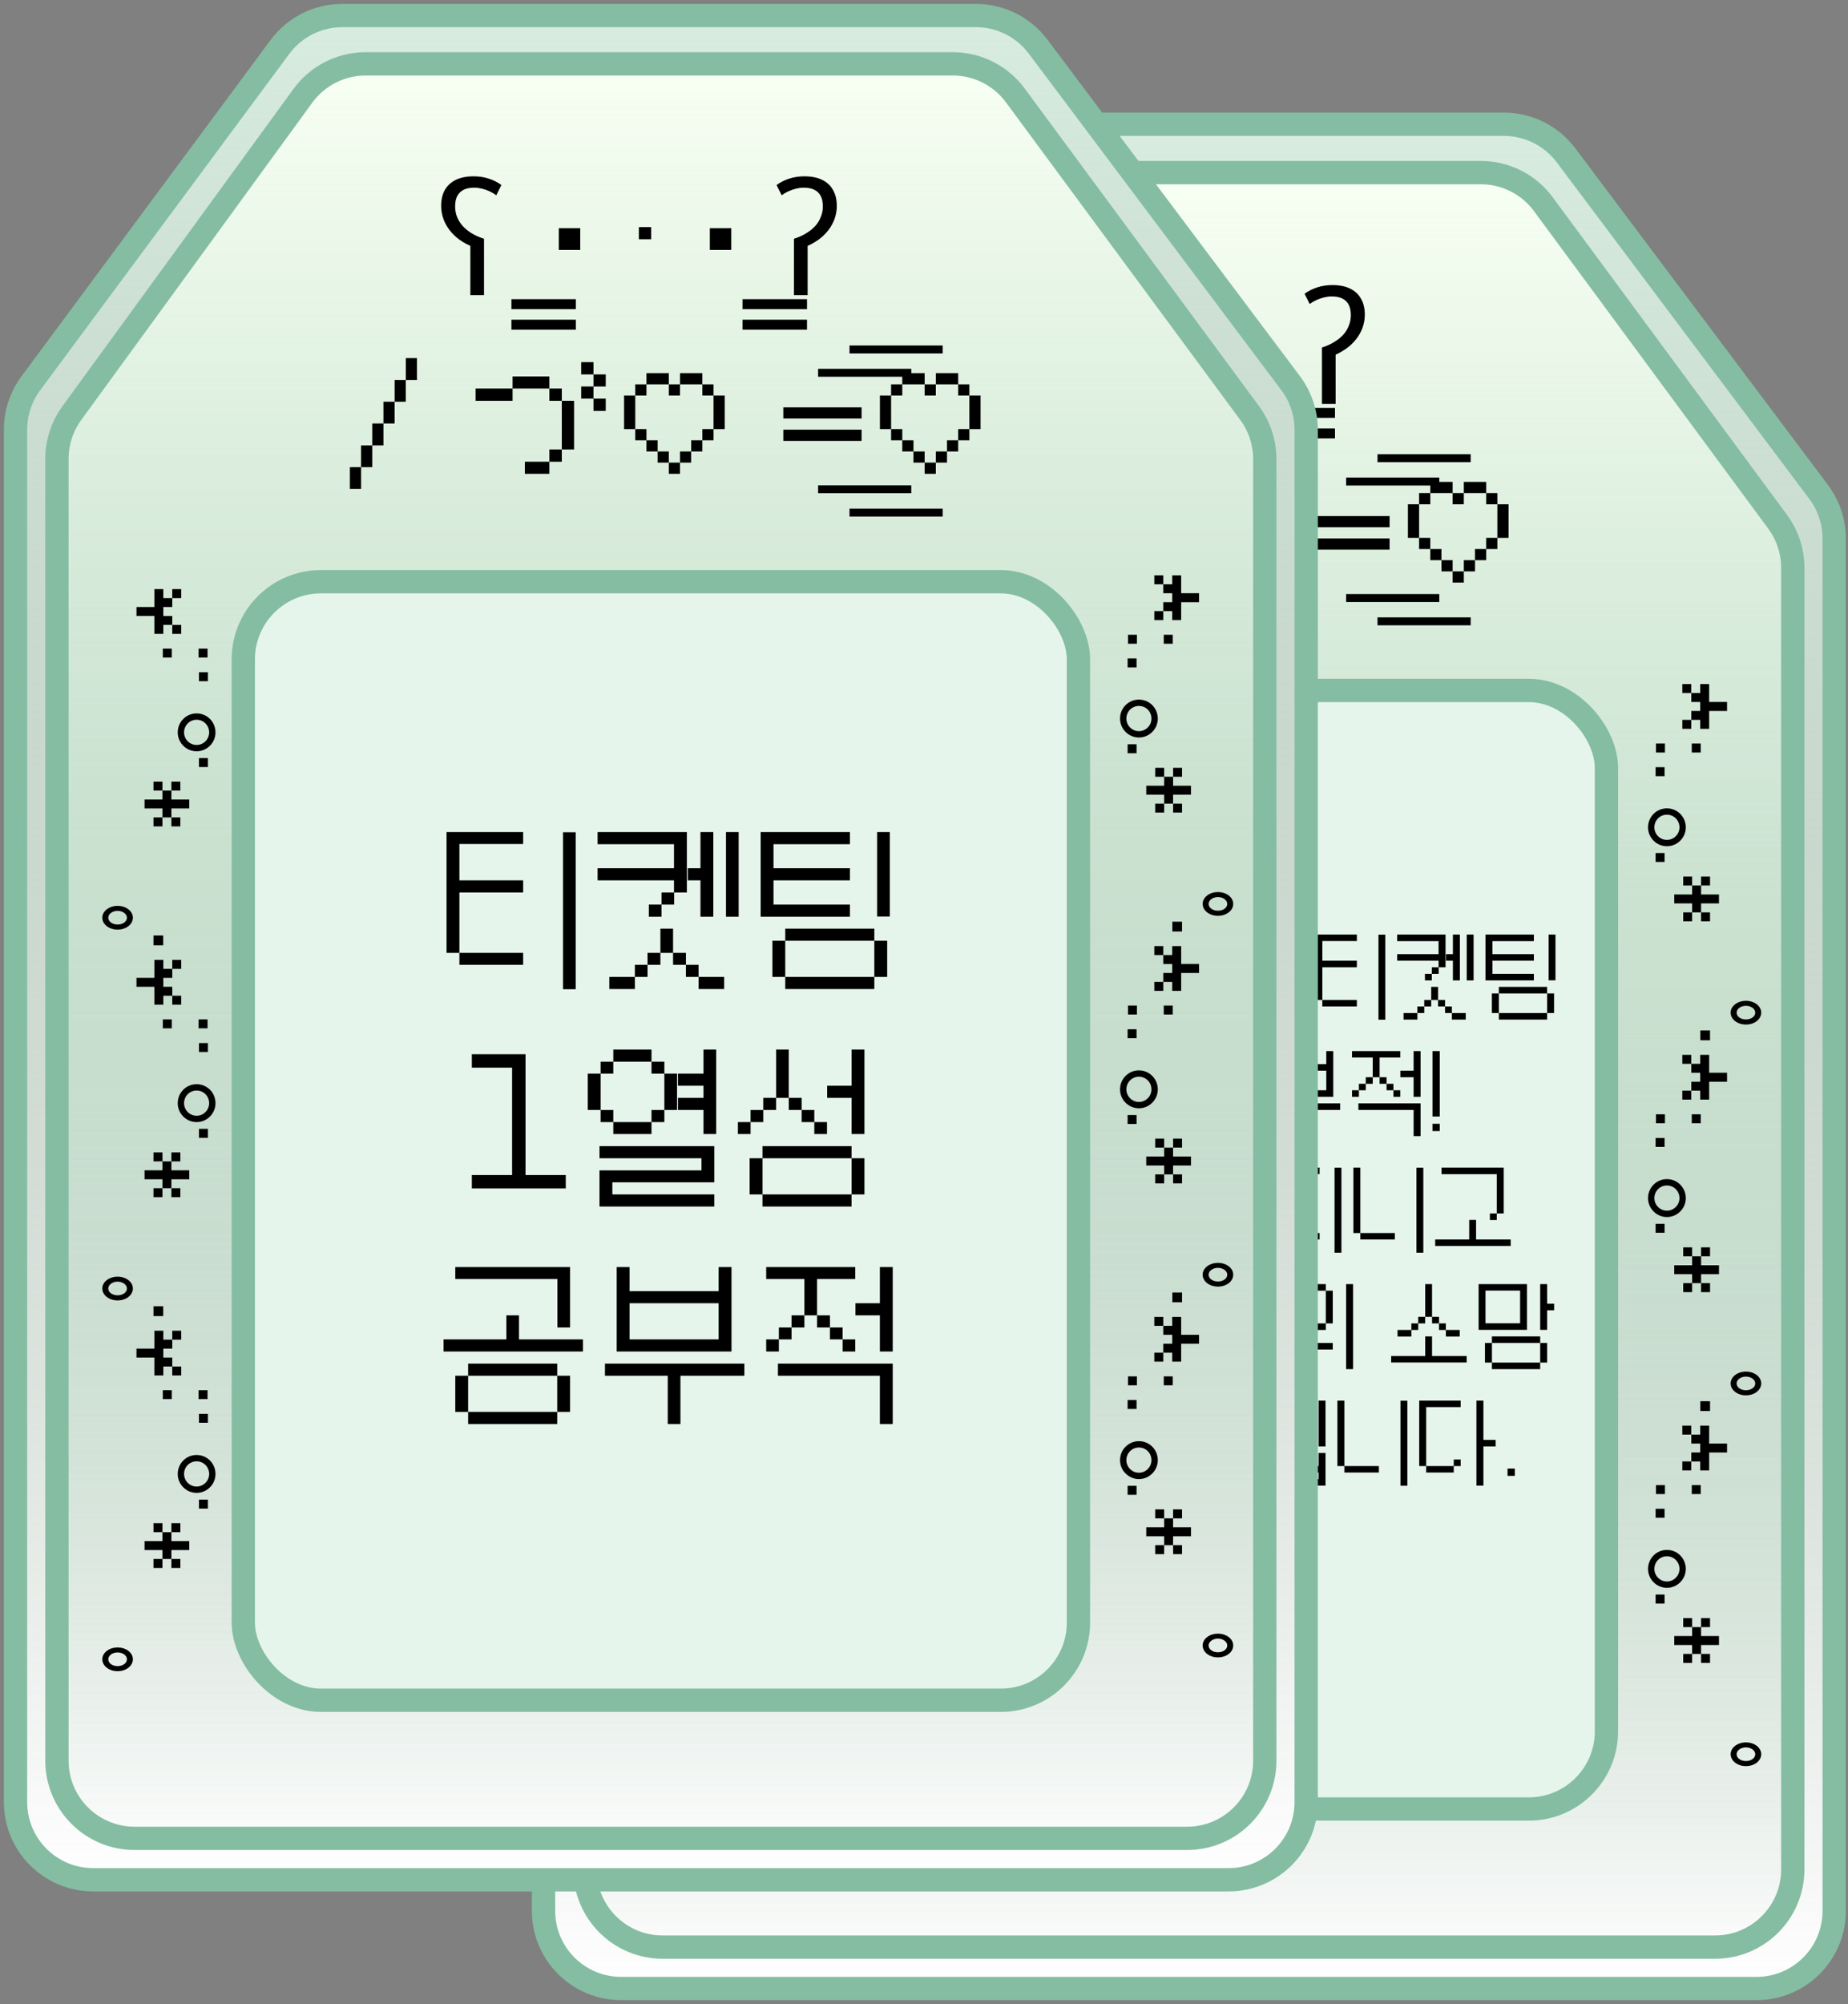 <svg width="238" height="258" viewBox="0 0 238 258" fill="none" xmlns="http://www.w3.org/2000/svg">
<rect x="0" y="0" width="238" height="258" fill="#808080" stroke="none"/>
<path d="M71.965 63.348L104.048 20.047C105.934 17.501 108.915 16 112.083 16H193.691C196.837 16 199.8 17.48 201.688 19.997L234.22 63.332C235.519 65.064 236.222 67.171 236.222 69.336V246C236.222 251.523 231.745 256 226.222 256H80C74.477 256 70 251.523 70 246V69.301C70 67.157 70.689 65.07 71.965 63.348Z" fill="white"/>
<path d="M71.965 63.348L104.048 20.047C105.934 17.501 108.915 16 112.083 16H193.691C196.837 16 199.8 17.48 201.688 19.997L234.22 63.332C235.519 65.064 236.222 67.171 236.222 69.336V246C236.222 251.523 231.745 256 226.222 256H80C74.477 256 70 251.523 70 246V69.301C70 67.157 70.689 65.07 71.965 63.348Z" fill="url(#paint0_linear_1204_2147)"/>
<path d="M71.965 63.348L104.048 20.047C105.934 17.501 108.915 16 112.083 16H193.691C196.837 16 199.8 17.48 201.688 19.997L234.22 63.332C235.519 65.064 236.222 67.171 236.222 69.336V246C236.222 251.523 231.745 256 226.222 256H80C74.477 256 70 251.523 70 246V69.301C70 67.157 70.689 65.07 71.965 63.348Z" stroke="#84BDA2" stroke-width="3"/>
<path d="M77.25 67.183L107.007 26.334C108.889 23.75 111.893 22.222 115.09 22.222H190.715C193.89 22.222 196.876 23.73 198.761 26.284L228.934 67.167C230.204 68.887 230.889 70.968 230.889 73.105V240.667C230.889 246.189 226.411 250.667 220.889 250.667H85.333C79.81 250.667 75.333 246.189 75.333 240.667V73.071C75.333 70.955 76.004 68.893 77.25 67.183Z" fill="url(#paint1_linear_1204_2147)" stroke="#84BDA2" stroke-width="3"/>
<rect x="99.333" y="88.889" width="107.556" height="144" rx="10" fill="#E6F5EB" stroke="#84BDA2" stroke-width="3"/>
<path d="M83.145 228.491C82.489 228.491 81.945 228.123 81.945 227.611C81.945 227.131 82.489 226.731 83.145 226.731C83.801 226.731 84.345 227.131 84.345 227.611C84.345 228.123 83.801 228.491 83.145 228.491ZM83.145 229.147C84.233 229.147 85.113 228.475 85.113 227.611C85.113 226.763 84.233 226.091 83.145 226.091C82.057 226.091 81.177 226.763 81.177 227.611C81.177 228.475 82.057 229.147 83.145 229.147ZM86.617 213.551V212.399H88.921V211.247H90.073V212.399H92.377V213.551H90.073V214.703H88.921V213.551H86.617ZM87.769 215.855V214.703H88.921V215.855H87.769ZM87.769 211.247V210.095H88.921V211.247H87.769ZM90.073 215.855V214.703H91.225V215.855H90.073ZM90.073 211.247V210.095H91.225V211.247H90.073ZM93.625 208.214V207.062H94.777V208.214H93.625ZM90.889 203.759C90.889 205.087 91.977 206.191 93.321 206.191C94.665 206.191 95.753 205.087 95.753 203.759C95.753 202.399 94.665 201.311 93.321 201.311C91.977 201.311 90.889 202.399 90.889 203.759ZM94.937 203.759C94.937 204.639 94.217 205.375 93.321 205.375C92.425 205.375 91.705 204.639 91.705 203.759C91.705 202.847 92.425 202.127 93.321 202.127C94.217 202.127 94.937 202.847 94.937 203.759ZM93.625 197.167V196.015H94.777V197.167H93.625ZM88.969 194.12V192.968H90.121V194.12H88.969ZM93.577 194.12V192.968H94.729V194.12H93.577ZM85.577 188.77V187.618H87.881V185.314H89.033V186.466H90.185V187.618H89.033V188.77H90.185V189.922H89.033V191.074H87.881V188.77H85.577ZM90.185 191.074V189.922H91.337V191.074H90.185ZM90.185 186.466V185.314H91.337V186.466H90.185ZM87.769 183.433V182.169H89.017V183.433H87.769ZM83.145 180.757C82.489 180.757 81.945 180.389 81.945 179.877C81.945 179.397 82.489 178.997 83.145 178.997C83.801 178.997 84.345 179.397 84.345 179.877C84.345 180.389 83.801 180.757 83.145 180.757ZM83.145 181.413C84.233 181.413 85.113 180.741 85.113 179.877C85.113 179.029 84.233 178.357 83.145 178.357C82.057 178.357 81.177 179.029 81.177 179.877C81.177 180.741 82.057 181.413 83.145 181.413ZM86.617 165.816V164.664H88.921V163.512H90.073V164.664H92.377V165.816H90.073V166.968H88.921V165.816H86.617ZM87.769 168.12V166.968H88.921V168.12H87.769ZM87.769 163.512V162.36H88.921V163.512H87.769ZM90.073 168.12V166.968H91.225V168.12H90.073ZM90.073 163.512V162.36H91.225V163.512H90.073ZM93.625 160.48V159.328H94.777V160.48H93.625ZM90.889 156.025C90.889 157.353 91.977 158.457 93.321 158.457C94.665 158.457 95.753 157.353 95.753 156.025C95.753 154.665 94.665 153.577 93.321 153.577C91.977 153.577 90.889 154.665 90.889 156.025ZM94.937 156.025C94.937 156.905 94.217 157.641 93.321 157.641C92.425 157.641 91.705 156.905 91.705 156.025C91.705 155.113 92.425 154.393 93.321 154.393C94.217 154.393 94.937 155.113 94.937 156.025ZM93.625 149.433V148.281H94.777V149.433H93.625ZM88.969 146.386V145.234H90.121V146.386H88.969ZM93.577 146.386V145.234H94.729V146.386H93.577ZM85.577 141.035V139.883H87.881V137.579H89.033V138.731H90.185V139.883H89.033V141.035H90.185V142.187H89.033V143.339H87.881V141.035H85.577ZM90.185 143.339V142.187H91.337V143.339H90.185ZM90.185 138.731V137.579H91.337V138.731H90.185ZM87.769 135.699V134.435H89.017V135.699H87.769ZM83.145 133.022C82.489 133.022 81.945 132.654 81.945 132.142C81.945 131.662 82.489 131.262 83.145 131.262C83.801 131.262 84.345 131.662 84.345 132.142C84.345 132.654 83.801 133.022 83.145 133.022ZM83.145 133.678C84.233 133.678 85.113 133.006 85.113 132.142C85.113 131.294 84.233 130.622 83.145 130.622C82.057 130.622 81.177 131.294 81.177 132.142C81.177 133.006 82.057 133.678 83.145 133.678ZM86.617 118.082V116.93H88.921V115.778H90.073V116.93H92.377V118.082H90.073V119.234H88.921V118.082H86.617ZM87.769 120.386V119.234H88.921V120.386H87.769ZM87.769 115.778V114.626H88.921V115.778H87.769ZM90.073 120.386V119.234H91.225V120.386H90.073ZM90.073 115.778V114.626H91.225V115.778H90.073ZM93.625 112.745V111.593H94.777V112.745H93.625ZM90.889 108.291C90.889 109.619 91.977 110.723 93.321 110.723C94.665 110.723 95.753 109.619 95.753 108.291C95.753 106.931 94.665 105.843 93.321 105.843C91.977 105.843 90.889 106.931 90.889 108.291ZM94.937 108.291C94.937 109.171 94.217 109.907 93.321 109.907C92.425 109.907 91.705 109.171 91.705 108.291C91.705 107.379 92.425 106.659 93.321 106.659C94.217 106.659 94.937 107.379 94.937 108.291ZM93.625 101.699V100.547H94.777V101.699H93.625ZM88.969 98.652V97.5H90.121V98.652H88.969ZM93.577 98.652V97.5H94.729V98.652H93.577ZM85.577 93.301V92.149H87.881V89.845H89.033V90.997H90.185V92.149H89.033V93.301H90.185V94.453H89.033V95.605H87.881V93.301H85.577ZM90.185 95.605V94.453H91.337V95.605H90.185ZM90.185 90.997V89.845H91.337V90.997H90.185Z" fill="black"/>
<path d="M224.855 226.713C225.511 226.713 226.055 226.345 226.055 225.833C226.055 225.353 225.511 224.953 224.855 224.953C224.199 224.953 223.655 225.353 223.655 225.833C223.655 226.345 224.199 226.713 224.855 226.713ZM224.855 227.369C223.767 227.369 222.887 226.697 222.887 225.833C222.887 224.985 223.767 224.313 224.855 224.313C225.943 224.313 226.823 224.985 226.823 225.833C226.823 226.697 225.943 227.369 224.855 227.369ZM221.383 211.773V210.621H219.079V209.469H217.927V210.621H215.623V211.773H217.927V212.925H219.079V211.773H221.383ZM220.231 214.077V212.925H219.079V214.077H220.231ZM220.231 209.469V208.317H219.079V209.469H220.231ZM217.927 214.077V212.925H216.775V214.077H217.927ZM217.927 209.469V208.317H216.775V209.469H217.927ZM214.375 206.436V205.284H213.223V206.436H214.375ZM217.111 201.981C217.111 203.309 216.023 204.413 214.679 204.413C213.335 204.413 212.247 203.309 212.247 201.981C212.247 200.621 213.335 199.533 214.679 199.533C216.023 199.533 217.111 200.621 217.111 201.981ZM213.063 201.981C213.063 202.861 213.783 203.597 214.679 203.597C215.575 203.597 216.295 202.861 216.295 201.981C216.295 201.069 215.575 200.349 214.679 200.349C213.783 200.349 213.063 201.069 213.063 201.981ZM214.375 195.389V194.237H213.223V195.389H214.375ZM219.031 192.343V191.191H217.879V192.343H219.031ZM214.423 192.343V191.191H213.271V192.343H214.423ZM222.423 186.992V185.84H220.119V183.536H218.967V184.688H217.815V185.84H218.967V186.992H217.815V188.144H218.967V189.296H220.119V186.992H222.423ZM217.815 189.296V188.144H216.663V189.296H217.815ZM217.815 184.688V183.536H216.663V184.688H217.815ZM220.231 181.655V180.391H218.983V181.655H220.231ZM224.855 178.979C225.511 178.979 226.055 178.611 226.055 178.099C226.055 177.619 225.511 177.219 224.855 177.219C224.199 177.219 223.655 177.619 223.655 178.099C223.655 178.611 224.199 178.979 224.855 178.979ZM224.855 179.635C223.767 179.635 222.887 178.963 222.887 178.099C222.887 177.251 223.767 176.579 224.855 176.579C225.943 176.579 226.823 177.251 226.823 178.099C226.823 178.963 225.943 179.635 224.855 179.635ZM221.383 164.039V162.887H219.079V161.735H217.927V162.887H215.623V164.039H217.927V165.191H219.079V164.039H221.383ZM220.231 166.343V165.191H219.079V166.343H220.231ZM220.231 161.735V160.583H219.079V161.735H220.231ZM217.927 166.343V165.191H216.775V166.343H217.927ZM217.927 161.735V160.583H216.775V161.735H217.927ZM214.375 158.702V157.55H213.223V158.702H214.375ZM217.111 154.247C217.111 155.575 216.023 156.679 214.679 156.679C213.335 156.679 212.247 155.575 212.247 154.247C212.247 152.887 213.335 151.799 214.679 151.799C216.023 151.799 217.111 152.887 217.111 154.247ZM213.063 154.247C213.063 155.127 213.783 155.863 214.679 155.863C215.575 155.863 216.295 155.127 216.295 154.247C216.295 153.335 215.575 152.615 214.679 152.615C213.783 152.615 213.063 153.335 213.063 154.247ZM214.375 147.655V146.503H213.223V147.655H214.375ZM219.031 144.608V143.456H217.879V144.608H219.031ZM214.423 144.608V143.456H213.271V144.608H214.423ZM222.423 139.257V138.105H220.119V135.801H218.967V136.953H217.815V138.105H218.967V139.257H217.815V140.409H218.967V141.561H220.119V139.257H222.423ZM217.815 141.561V140.409H216.663V141.561H217.815ZM217.815 136.953V135.801H216.663V136.953H217.815ZM220.231 133.921V132.657H218.983V133.921H220.231ZM224.855 131.244C225.511 131.244 226.055 130.876 226.055 130.364C226.055 129.884 225.511 129.484 224.855 129.484C224.199 129.484 223.655 129.884 223.655 130.364C223.655 130.876 224.199 131.244 224.855 131.244ZM224.855 131.9C223.767 131.9 222.887 131.228 222.887 130.364C222.887 129.516 223.767 128.844 224.855 128.844C225.943 128.844 226.823 129.516 226.823 130.364C226.823 131.228 225.943 131.9 224.855 131.9ZM221.383 116.304V115.152H219.079V114H217.927V115.152H215.623V116.304H217.927V117.456H219.079V116.304H221.383ZM220.231 118.608V117.456H219.079V118.608H220.231ZM220.231 114V112.848H219.079V114H220.231ZM217.927 118.608V117.456H216.775V118.608H217.927ZM217.927 114V112.848H216.775V114H217.927ZM214.375 110.968V109.816H213.223V110.968H214.375ZM217.111 106.513C217.111 107.841 216.023 108.945 214.679 108.945C213.335 108.945 212.247 107.841 212.247 106.513C212.247 105.153 213.335 104.065 214.679 104.065C216.023 104.065 217.111 105.153 217.111 106.513ZM213.063 106.513C213.063 107.393 213.783 108.129 214.679 108.129C215.575 108.129 216.295 107.393 216.295 106.513C216.295 105.601 215.575 104.881 214.679 104.881C213.783 104.881 213.063 105.601 213.063 106.513ZM214.375 99.921V98.769H213.223V99.921H214.375ZM219.031 96.874V95.722H217.879V96.874H219.031ZM214.423 96.874V95.722H213.271V96.874H214.423ZM222.423 91.523V90.371H220.119V88.067H218.967V89.219H217.815V90.371H218.967V91.523H217.815V92.675H218.967V93.827H220.119V91.523H222.423ZM217.815 93.827V92.675H216.663V93.827H217.815ZM217.815 89.219V88.067H216.663V89.219H217.815Z" fill="black"/>
<path d="M107.806 120.315H114.033V121.147H108.703V125.359H107.806V120.315ZM108.703 125.359H114.033V126.204H108.703V125.359ZM115.736 120.315H116.633V122.837H117.53V123.682H116.633V126.204H115.736V120.315ZM109.522 127.049H115.736V127.894H109.522V127.049ZM108.625 127.894H109.522V130.416H108.625V127.894ZM115.736 127.894H116.633V130.416H115.736V127.894ZM109.522 130.416H115.736V131.261H109.522V130.416ZM121.719 120.315H122.603V123.682H121.719V120.315ZM120.822 123.682H121.719V124.527H120.822V123.682ZM122.603 123.682H123.5V124.527H122.603V123.682ZM119.938 124.527H120.822V125.372H119.938V124.527ZM123.5 124.527H124.384V125.372H123.5V124.527ZM119.054 125.372H119.938V126.204H119.054V125.372ZM124.384 125.372H125.268V126.204H124.384V125.372ZM127.179 120.315H128.063V126.204H127.179V120.315ZM119.873 127.049H120.77V130.416H127.881V131.261H119.873V127.049ZM130.488 120.315H134.037V121.147H130.488V120.315ZM129.591 121.147H130.488V128.739H129.591V121.147ZM134.037 121.147H134.934V128.739H134.037V121.147ZM130.488 128.739H134.037V129.571H130.488V128.739ZM137.716 120.328H138.6V131.274H137.716V120.328ZM143.505 120.315H144.389V121.992H148.848V120.315H149.732V126.204H143.505V120.315ZM144.389 122.837V125.359H148.848V122.837H144.389ZM151.435 120.315H152.332V122.837H153.229V123.682H152.332V126.204H151.435V120.315ZM144.324 127.049H152.332V127.894H145.221V130.416H152.332V131.261H144.324V127.049ZM156.482 120.315H162.696V121.147H156.482V120.315ZM155.585 121.147H156.482V123.682H155.585V121.147ZM162.696 121.147H163.593V123.682H162.696V121.147ZM156.482 123.682H162.696V124.527H156.482V123.682ZM154.766 125.372H164.49V126.217H154.766V125.372ZM155.585 127.049H156.482V130.416H163.593V131.261H155.585V127.049ZM169.404 120.315H174.747V121.147H170.301V123.682H174.747V124.527H170.301V128.739H169.404V120.315ZM170.301 128.739H174.747V129.571H170.301V128.739ZM177.529 120.328H178.413V131.274H177.529V120.328ZM179.941 120.315H186.168V124.527H185.271V123.682H179.941V122.837H185.271V121.16H179.941V120.315ZM184.4 124.527H185.284V125.372H184.4V124.527ZM183.516 125.372H184.4V126.217H183.516V125.372ZM187.117 120.315H188.014V126.217H187.117V123.682H186.233V122.837H187.117V120.315ZM188.898 120.315H189.782V126.217H188.898V120.315ZM184.322 127.049H185.206V128.739H184.322V127.049ZM183.425 128.739H184.322V129.571H183.425V128.739ZM185.206 128.739H186.103V129.571H185.206V128.739ZM182.541 129.571H183.425V130.416H182.541V129.571ZM186.103 129.571H186.987V130.416H186.103V129.571ZM180.76 130.416H182.541V131.261H180.76V130.416ZM186.987 130.416H188.768V131.261H186.987V130.416ZM191.316 120.315H197.543V121.16H192.213V122.837H197.543V123.682H192.213V125.372H197.543V126.217H191.316V120.315ZM199.441 120.315H200.325V126.204H199.441V120.315ZM193.032 127.049H199.246V127.894H193.032V127.049ZM192.135 127.894H193.032V130.416H192.135V127.894ZM199.246 127.894H200.143V130.416H199.246V127.894ZM193.032 130.416H199.246V131.261H193.032V130.416ZM122.698 135.64H126.442V144.064H129.25V145H122.698V144.064H125.506V136.576H122.698V135.64ZM132.566 135.315H135.231V136.16H132.566V135.315ZM131.682 136.16H132.566V136.992H131.682V136.16ZM135.231 136.16H136.128V136.992H135.231V136.16ZM130.785 136.992H131.682V139.527H130.785V136.992ZM136.128 136.992H137.012V139.527H136.128V136.992ZM131.682 139.527H132.566V140.372H131.682V139.527ZM135.231 139.527H136.128V140.372H135.231V139.527ZM132.566 140.372H135.231V141.204H132.566V140.372ZM138.858 135.315H139.742V141.204H138.858V139.527H137.077V138.682H138.858V137.837H137.077V136.992H138.858V135.315ZM131.604 142.049H139.612V144.571H132.501V145.416H139.612V146.261H131.604V143.739H138.715V142.894H131.604V142.049ZM143.923 135.315H144.807V138.682H143.923V135.315ZM143.026 138.682H143.923V139.527H143.026V138.682ZM144.807 138.682H145.704V139.527H144.807V138.682ZM142.142 139.527H143.026V140.372H142.142V139.527ZM145.704 139.527H146.588V140.372H145.704V139.527ZM141.258 140.372H142.142V141.204H141.258V140.372ZM146.588 140.372H147.472V141.204H146.588V140.372ZM149.188 135.315H150.085V141.204H149.188V138.682H147.485V137.837H149.188V135.315ZM142.974 142.049H149.188V142.894H142.974V142.049ZM142.077 142.894H142.974V145.416H142.077V142.894ZM149.188 142.894H150.085V145.416H149.188V142.894ZM142.974 145.416H149.188V146.261H142.974V145.416ZM152.437 135.315H160.445V139.527H159.561V136.147H152.437V135.315ZM155.999 138.682H156.883V140.359H161.342V141.204H151.618V140.359H155.999V138.682ZM153.334 142.049H159.548V142.894H153.334V142.049ZM152.437 142.894H153.334V145.416H152.437V142.894ZM159.548 142.894H160.445V145.416H159.548V142.894ZM153.334 145.416H159.548V146.261H153.334V145.416ZM163.697 135.315H164.594V136.992H170.808V135.315H171.705V141.204H163.697V135.315ZM164.594 137.837V140.359H170.808V137.837H164.594ZM162.878 142.049H172.602V142.894H168.143V146.261H167.259V142.894H162.878V142.049ZM174.126 135.315H180.34V136.147H177.675V138.682H176.791V136.147H174.126V135.315ZM175.894 138.682H176.791V139.527H175.894V138.682ZM177.675 138.682H178.572V139.527H177.675V138.682ZM175.01 139.527H175.894V140.359H175.01V139.527ZM178.572 139.527H179.456V140.359H178.572V139.527ZM174.126 140.359H175.01V141.204H174.126V140.359ZM179.456 140.359H180.34V141.204H179.456V140.359ZM182.056 135.315H182.953V141.204H182.056V138.682H180.353V137.837H182.056V135.315ZM174.945 142.049H182.953V146.261H182.056V142.894H174.945V142.049ZM184.486 135.315H185.422V143.739H184.486V135.315ZM184.486 144.675H185.422V145.611H184.486V144.675ZM114.46 150.315H118.009V151.147H114.46V150.315ZM113.563 151.147H114.46V158.739H113.563V151.147ZM118.009 151.147H118.906V158.739H118.009V151.147ZM114.46 158.739H118.009V159.571H114.46V158.739ZM121.688 150.328H122.572V161.274H121.688V150.328ZM128.296 150.315H129.193V151.992H135.407V150.315H136.304V156.204H128.296V150.315ZM129.193 152.837V155.359H135.407V152.837H129.193ZM127.477 157.049H137.201V157.894H132.742V161.261H131.858V157.894H127.477V157.049ZM138.725 150.315H144.939V151.147H142.274V153.682H141.39V151.147H138.725V150.315ZM140.493 153.682H141.39V154.527H140.493V153.682ZM142.274 153.682H143.171V154.527H142.274V153.682ZM139.609 154.527H140.493V155.359H139.609V154.527ZM143.171 154.527H144.055V155.359H143.171V154.527ZM138.725 155.359H139.609V156.204H138.725V155.359ZM144.055 155.359H144.939V156.204H144.055V155.359ZM146.655 150.315H147.552V156.204H146.655V153.682H144.952V152.837H146.655V150.315ZM139.544 157.049H147.552V161.261H146.655V157.894H139.544V157.049ZM150.801 150.315H157.015V151.147H150.801V150.315ZM149.904 151.147H150.801V153.682H149.904V151.147ZM157.015 151.147H157.912V153.682H157.015V151.147ZM150.801 153.682H157.015V154.527H150.801V153.682ZM149.085 155.372H158.809V156.217H149.085V155.372ZM149.904 157.049H157.912V159.571H150.801V160.416H157.912V161.261H149.904V158.739H157.015V157.894H149.904V157.049ZM163.723 150.315H169.95V151.147H167.285V156.204H166.401V151.147H163.723V150.315ZM165.504 156.204H166.401V157.894H165.504V156.204ZM167.285 156.204H168.169V157.894H167.285V156.204ZM164.62 157.894H165.504V158.739H164.62V157.894ZM168.169 157.894H169.066V158.739H168.169V157.894ZM163.723 158.739H164.62V159.571H163.723V158.739ZM169.066 158.739H169.95V159.571H169.066V158.739ZM171.874 150.328H172.758V161.274H171.874V150.328ZM174.298 150.315H175.195V158.739H174.298V150.315ZM175.195 158.739H179.641V159.571H175.195V158.739ZM182.423 150.328H183.307V161.274H182.423V150.328ZM185.654 150.315H193.662V156.217H192.765V151.16H185.654V150.315ZM191.881 156.217H192.765V157.062H191.881V156.217ZM189.216 157.049H190.1V159.571H194.559V160.403H184.835V159.571H189.216V157.049ZM109.752 165.315H112.417V166.16H109.752V165.315ZM108.868 166.16H109.752V166.992H108.868V166.16ZM112.417 166.16H113.314V166.992H112.417V166.16ZM107.971 166.992H108.868V169.527H107.971V166.992ZM113.314 166.992H114.198V169.527H113.314V166.992ZM108.868 169.527H109.752V170.372H108.868V169.527ZM112.417 169.527H113.314V170.372H112.417V169.527ZM109.752 170.372H112.417V171.204H109.752V170.372ZM116.096 165.315H116.98V171.204H116.096V165.315ZM110.571 172.049H111.455V174.571H110.571V172.049ZM114.133 172.049H115.017V174.571H114.133V172.049ZM109.687 174.571H110.571V175.416H109.687V174.571ZM111.455 174.571H112.352V175.416H111.455V174.571ZM113.236 174.571H114.133V175.416H113.236V174.571ZM115.017 174.571H115.901V175.416H115.017V174.571ZM108.79 175.416H109.687V176.261H108.79V175.416ZM112.352 175.416H113.236V176.261H112.352V175.416ZM115.901 175.416H116.798V176.261H115.901V175.416ZM121.108 165.315H125.554V166.147H121.108V165.315ZM120.224 166.147H121.108V166.992H120.224V166.147ZM125.554 166.147H126.438V166.992H125.554V166.147ZM119.327 166.992H120.224V170.359H119.327V166.992ZM126.438 166.992H127.335V170.359H126.438V166.992ZM120.224 170.359H121.108V171.204H120.224V170.359ZM125.554 170.359H126.438V171.204H125.554V170.359ZM121.108 171.204H125.554V172.049H121.108V171.204ZM118.508 174.558H128.232V175.403H118.508V174.558ZM129.769 165.315H135.996V171.204H129.769V165.315ZM130.653 166.147V170.359H135.112V166.147H130.653ZM137.842 165.315H138.726V171.204H137.842V169.527H136.061V168.682H137.842V167.837H136.061V166.992H137.842V165.315ZM130.588 172.049H131.485V175.416H138.596V176.261H130.588V172.049ZM143.632 165.315H149.859V166.147H144.529V170.359H143.632V165.315ZM144.529 170.359H149.859V171.204H144.529V170.359ZM151.562 165.315H152.459V167.837H153.356V168.682H152.459V171.204H151.562V165.315ZM145.348 172.049H151.562V172.894H145.348V172.049ZM144.451 172.894H145.348V175.416H144.451V172.894ZM151.562 172.894H152.459V175.416H151.562V172.894ZM145.348 175.416H151.562V176.261H145.348V175.416ZM157.545 165.315H158.429V168.682H157.545V165.315ZM156.648 168.682H157.545V169.527H156.648V168.682ZM158.429 168.682H159.326V169.527H158.429V168.682ZM155.764 169.527H156.648V170.372H155.764V169.527ZM159.326 169.527H160.21V170.372H159.326V169.527ZM154.88 170.372H155.764V171.204H154.88V170.372ZM160.21 170.372H161.094V171.204H160.21V170.372ZM163.005 165.315H163.889V171.204H163.005V165.315ZM155.699 172.049H156.596V175.416H163.707V176.261H155.699V172.049ZM166.301 165.315H170.747V166.16H166.301V165.315ZM165.417 166.16H166.301V170.372H165.417V166.16ZM170.747 166.16H171.644V170.372H170.747V166.16ZM166.301 170.372H170.747V171.217H166.301V170.372ZM173.36 165.315H174.257V176.261H173.36V165.315ZM165.43 172.894H171.644V173.739H165.43V172.894ZM183.547 165.315H184.431V169.527H183.547V165.315ZM182.65 169.527H183.547V170.372H182.65V169.527ZM184.431 169.527H185.328V170.372H184.431V169.527ZM181.766 170.372H182.65V171.217H181.766V170.372ZM185.328 170.372H186.212V171.217H185.328V170.372ZM179.985 171.217H181.766V172.062H179.985V171.217ZM186.212 171.217H187.993V172.062H186.212V171.217ZM183.547 172.049H184.431V174.571H188.89V175.403H179.166V174.571H183.547V172.049ZM190.427 165.315H196.654V171.204H190.427V165.315ZM191.311 166.147V170.359H195.77V166.147H191.311ZM198.357 165.315H199.254V167.837H200.151V168.682H199.254V171.204H198.357V165.315ZM192.143 172.049H198.357V172.894H192.143V172.049ZM191.246 172.894H192.143V175.416H191.246V172.894ZM198.357 172.894H199.254V175.416H198.357V172.894ZM192.143 175.416H198.357V176.261H192.143V175.416ZM113.927 180.315H117.476V181.147H113.927V180.315ZM113.03 181.147H113.927V188.739H113.03V181.147ZM117.476 181.147H118.373V188.739H117.476V181.147ZM113.927 188.739H117.476V189.571H113.927V188.739ZM121.155 180.328H122.039V191.274H121.155V180.328ZM129.609 180.315H130.506V181.16H133.171V182.005H131.39V182.837H128.725V182.005H126.944V181.16H129.609V180.315ZM127.828 182.837H128.725V185.372H127.828V182.837ZM131.39 182.837H132.274V185.372H131.39V182.837ZM128.725 185.372H131.39V186.217H128.725V185.372ZM135.017 180.315H135.901V186.204H135.017V184.527H133.236V183.682H135.017V182.837H133.236V181.992H135.017V180.315ZM127.763 187.049H128.66V190.416H135.771V191.261H127.763V187.049ZM140.083 180.315H140.967V183.682H140.083V180.315ZM139.186 183.682H140.083V184.527H139.186V183.682ZM140.967 183.682H141.864V184.527H140.967V183.682ZM138.302 184.527H139.186V185.372H138.302V184.527ZM141.864 184.527H142.748V185.372H141.864V184.527ZM137.418 185.372H138.302V186.204H137.418V185.372ZM142.748 185.372H143.632V186.204H142.748V185.372ZM145.543 180.315H146.427V186.204H145.543V180.315ZM138.237 187.049H146.245V189.571H139.134V190.416H146.245V191.261H138.237V188.739H145.348V187.894H138.237V187.049ZM148.852 180.315H152.401V181.147H148.852V180.315ZM147.955 181.147H148.852V188.739H147.955V181.147ZM152.401 181.147H153.298V188.739H152.401V181.147ZM148.852 188.739H152.401V189.571H148.852V188.739ZM156.08 180.328H156.964V191.274H156.08V180.328ZM161.869 180.315H168.096V181.16H162.766V183.682H161.869V180.315ZM162.766 183.682H168.096V184.527H162.766V183.682ZM169.812 180.315H170.709V186.217H169.812V180.315ZM164.547 183.682H165.431V185.372H168.096V186.217H161.882V185.372H164.547V183.682ZM162.701 187.049H163.598V188.739H169.812V187.049H170.709V191.261H162.701V187.049ZM163.598 189.571V190.416H169.812V189.571H163.598ZM172.241 180.315H173.138V188.739H172.241V180.315ZM173.138 188.739H177.584V189.571H173.138V188.739ZM180.366 180.328H181.25V191.274H180.366V180.328ZM182.778 180.315H188.121V181.147H183.675V188.739H182.778V180.315ZM187.224 187.894H188.121V188.739H187.224V187.894ZM183.675 188.739H187.224V189.571H183.675V188.739ZM190.149 180.315H191.046V185.372H192.619V186.217H191.046V191.261H190.149V180.315ZM194.153 189.064H195.089V190H194.153V189.064Z" fill="black"/>
<path d="M128.995 36.7C129.702 36.7 130.355 36.8 130.955 37C131.568 37.2 132.108 37.473 132.575 37.82L131.915 39.14C131.648 38.94 131.355 38.767 131.035 38.62C130.715 38.473 130.382 38.36 130.035 38.28C129.702 38.2 129.382 38.16 129.075 38.16C128.515 38.16 128.055 38.253 127.695 38.44C127.335 38.627 127.062 38.9 126.875 39.26C126.702 39.607 126.615 40.047 126.615 40.58C126.615 41.047 126.695 41.493 126.855 41.92C127.028 42.347 127.275 42.74 127.595 43.1C127.915 43.447 128.302 43.76 128.755 44.04C129.222 44.32 129.748 44.553 130.335 44.74V52H128.575V45.66C127.882 45.34 127.295 44.98 126.815 44.58C126.335 44.167 125.948 43.733 125.655 43.28C125.362 42.827 125.148 42.367 125.015 41.9C124.882 41.433 124.815 40.973 124.815 40.52C124.815 39.72 124.968 39.04 125.275 38.48C125.595 37.907 126.068 37.467 126.695 37.16C127.322 36.853 128.088 36.7 128.995 36.7ZM142.166 56.44H133.866V55.16H142.166V56.44ZM142.166 53.8H133.866V52.52H142.166V53.8ZM139.966 43.38H142.726V46.18H139.966V43.38ZM150.279 43.24H151.859V44.8H150.279V43.24ZM159.419 43.38H162.179V46.18H159.419V43.38ZM171.932 56.44H163.632V55.16H171.932V56.44ZM171.932 53.8H163.632V52.52H171.932V53.8ZM171.592 36.7C172.512 36.7 173.278 36.853 173.892 37.16C174.518 37.467 174.985 37.907 175.292 38.48C175.612 39.04 175.772 39.72 175.772 40.52C175.772 40.973 175.705 41.433 175.572 41.9C175.438 42.367 175.225 42.827 174.932 43.28C174.638 43.733 174.252 44.167 173.772 44.58C173.292 44.98 172.705 45.34 172.012 45.66V52H170.252V44.74C170.838 44.553 171.358 44.32 171.812 44.04C172.278 43.76 172.672 43.447 172.992 43.1C173.312 42.74 173.552 42.347 173.712 41.92C173.885 41.493 173.972 41.047 173.972 40.58C173.972 40.047 173.885 39.607 173.712 39.26C173.538 38.9 173.265 38.627 172.892 38.44C172.532 38.253 172.072 38.16 171.512 38.16C171.205 38.16 170.885 38.2 170.552 38.28C170.218 38.36 169.885 38.473 169.552 38.62C169.232 38.767 168.938 38.94 168.672 39.14L168.012 37.82C168.478 37.473 169.018 37.2 169.632 37C170.245 36.8 170.898 36.7 171.592 36.7ZM120.262 60.1H121.702V62.92H120.262V60.1ZM118.822 62.92H120.262V65.72H118.822V62.92ZM117.382 65.72H118.822V68.52H117.382V65.72ZM115.942 68.52H117.382V71.34H115.942V68.52ZM114.502 71.34H115.942V74.14H114.502V71.34ZM113.062 74.14H114.502V76.94H113.062V74.14ZM134.013 62.46H138.753V64.02H134.013V62.46ZM129.253 64.02H134.013V65.6H129.253V64.02ZM138.753 64.02H140.353V65.6H138.753V64.02ZM140.353 65.6H141.933V71.86H140.353V65.6ZM138.753 71.86H140.353V73.44H138.753V71.86ZM135.593 73.44H138.753V75H135.593V73.44ZM142.853 60.62H144.433V62.2H142.853V60.62ZM144.433 62.2H146.013V63.76H144.433V62.2ZM142.853 63.76H144.433V65.32H142.853V63.76ZM144.433 65.32H146.013V66.9H144.433V65.32ZM151.254 62.04H154.134V63.48H151.254V62.04ZM155.574 62.04H158.454V63.48H155.574V62.04ZM149.814 63.48H151.254V64.92H149.814V63.48ZM154.134 63.48H155.574V64.92H154.134V63.48ZM158.454 63.48H159.894V64.92H158.454V63.48ZM148.374 64.92H149.814V69.24H148.374V64.92ZM159.894 64.92H161.334V69.24H159.894V64.92ZM149.814 69.24H151.254V70.68H149.814V69.24ZM158.454 69.24H159.894V70.68H158.454V69.24ZM151.254 70.68H152.694V72.12H151.254V70.68ZM157.014 70.68H158.454V72.12H157.014V70.68ZM152.694 72.12H154.134V73.56H152.694V72.12ZM155.574 72.12H157.014V73.56H155.574V72.12ZM154.134 73.56H155.574V75H154.134V73.56ZM168.882 66.44H178.962V67.88H168.882V66.44ZM168.882 69.32H178.962V70.76H168.882V69.32ZM185.363 77.5H173.363V76.48H185.363V77.5ZM189.406 80.5H177.406V79.48H189.406V80.5ZM185.363 62.5H173.363V61.48H185.363V62.5ZM189.406 59.5H177.406V58.48H189.406V59.5ZM184.203 62.04H187.083V63.48H184.203V62.04ZM188.523 62.04H191.403V63.48H188.523V62.04ZM182.763 63.48H184.203V64.92H182.763V63.48ZM187.083 63.48H188.523V64.92H187.083V63.48ZM191.403 63.48H192.843V64.92H191.403V63.48ZM181.323 64.92H182.763V69.24H181.323V64.92ZM192.843 64.92H194.283V69.24H192.843V64.92ZM182.763 69.24H184.203V70.68H182.763V69.24ZM191.403 69.24H192.843V70.68H191.403V69.24ZM184.203 70.68H185.643V72.12H184.203V70.68ZM189.963 70.68H191.403V72.12H189.963V70.68ZM185.643 72.12H187.083V73.56H185.643V72.12ZM188.523 72.12H189.963V73.56H188.523V72.12ZM187.083 73.56H188.523V75H187.083V73.56Z" fill="black"/>
<path d="M3.965 49.348L36.048 6.047C37.934 3.501 40.915 2 44.083 2H125.691C128.837 2 131.8 3.481 133.688 5.997L166.22 49.332C167.519 51.064 168.222 53.171 168.222 55.336V232C168.222 237.523 163.745 242 158.222 242H12C6.477 242 2 237.523 2 232V55.301C2 53.157 2.689 51.07 3.965 49.348Z" fill="white"/>
<path d="M3.965 49.348L36.048 6.047C37.934 3.501 40.915 2 44.083 2H125.691C128.837 2 131.8 3.481 133.688 5.997L166.22 49.332C167.519 51.064 168.222 53.171 168.222 55.336V232C168.222 237.523 163.745 242 158.222 242H12C6.477 242 2 237.523 2 232V55.301C2 53.157 2.689 51.07 3.965 49.348Z" fill="url(#paint2_linear_1204_2147)"/>
<path d="M3.965 49.348L36.048 6.047C37.934 3.501 40.915 2 44.083 2H125.691C128.837 2 131.8 3.481 133.688 5.997L166.22 49.332C167.519 51.064 168.222 53.171 168.222 55.336V232C168.222 237.523 163.745 242 158.222 242H12C6.477 242 2 237.523 2 232V55.301C2 53.157 2.689 51.07 3.965 49.348Z" stroke="#84BDA2" stroke-width="3"/>
<path d="M9.25 53.183L39.007 12.334C40.889 9.75 43.893 8.222 47.09 8.222H122.715C125.89 8.222 128.876 9.73 130.761 12.284L160.934 53.167C162.204 54.887 162.889 56.968 162.889 59.105V226.667C162.889 232.189 158.411 236.667 152.889 236.667H17.333C11.81 236.667 7.333 232.189 7.333 226.667V59.071C7.333 56.955 8.004 54.893 9.25 53.183Z" fill="url(#paint3_linear_1204_2147)" stroke="#84BDA2" stroke-width="3"/>
<rect x="31.333" y="74.889" width="107.556" height="144" rx="10" fill="#E6F5EB" stroke="#84BDA2" stroke-width="3"/>
<path d="M15.145 214.491C14.489 214.491 13.945 214.123 13.945 213.611C13.945 213.131 14.489 212.731 15.145 212.731C15.801 212.731 16.345 213.131 16.345 213.611C16.345 214.123 15.801 214.491 15.145 214.491ZM15.145 215.147C16.233 215.147 17.113 214.475 17.113 213.611C17.113 212.763 16.233 212.091 15.145 212.091C14.057 212.091 13.177 212.763 13.177 213.611C13.177 214.475 14.057 215.147 15.145 215.147ZM18.617 199.551V198.399H20.921V197.247H22.073V198.399H24.377V199.551H22.073V200.703H20.921V199.551H18.617ZM19.769 201.855V200.703H20.921V201.855H19.769ZM19.769 197.247V196.095H20.921V197.247H19.769ZM22.073 201.855V200.703H23.225V201.855H22.073ZM22.073 197.247V196.095H23.225V197.247H22.073ZM25.625 194.214V193.062H26.777V194.214H25.625ZM22.889 189.759C22.889 191.087 23.977 192.191 25.321 192.191C26.665 192.191 27.753 191.087 27.753 189.759C27.753 188.399 26.665 187.311 25.321 187.311C23.977 187.311 22.889 188.399 22.889 189.759ZM26.937 189.759C26.937 190.639 26.217 191.375 25.321 191.375C24.425 191.375 23.705 190.639 23.705 189.759C23.705 188.847 24.425 188.127 25.321 188.127C26.217 188.127 26.937 188.847 26.937 189.759ZM25.625 183.167V182.015H26.777V183.167H25.625ZM20.969 180.12V178.968H22.121V180.12H20.969ZM25.577 180.12V178.968H26.729V180.12H25.577ZM17.577 174.77V173.618H19.881V171.314H21.033V172.466H22.185V173.618H21.033V174.77H22.185V175.922H21.033V177.074H19.881V174.77H17.577ZM22.185 177.074V175.922H23.337V177.074H22.185ZM22.185 172.466V171.314H23.337V172.466H22.185ZM19.769 169.433V168.169H21.017V169.433H19.769ZM15.145 166.757C14.489 166.757 13.945 166.389 13.945 165.877C13.945 165.397 14.489 164.997 15.145 164.997C15.801 164.997 16.345 165.397 16.345 165.877C16.345 166.389 15.801 166.757 15.145 166.757ZM15.145 167.413C16.233 167.413 17.113 166.741 17.113 165.877C17.113 165.029 16.233 164.357 15.145 164.357C14.057 164.357 13.177 165.029 13.177 165.877C13.177 166.741 14.057 167.413 15.145 167.413ZM18.617 151.816V150.664H20.921L20.921 149.512H22.073L22.073 150.664H24.377V151.816H22.073V152.968H20.921V151.816H18.617ZM19.769 154.12V152.968H20.921V154.12H19.769ZM19.769 149.512V148.36H20.921V149.512H19.769ZM22.073 154.12V152.968H23.225V154.12H22.073ZM22.073 149.512V148.36H23.225V149.512H22.073ZM25.625 146.48V145.328H26.777V146.48H25.625ZM22.889 142.025C22.889 143.353 23.977 144.457 25.321 144.457C26.665 144.457 27.753 143.353 27.753 142.025C27.753 140.665 26.665 139.577 25.321 139.577C23.977 139.577 22.889 140.665 22.889 142.025ZM26.937 142.025C26.937 142.905 26.217 143.641 25.321 143.641C24.425 143.641 23.705 142.905 23.705 142.025C23.705 141.113 24.425 140.393 25.321 140.393C26.217 140.393 26.937 141.113 26.937 142.025ZM25.625 135.433V134.281H26.777V135.433H25.625ZM20.969 132.386V131.234H22.121V132.386H20.969ZM25.577 132.386V131.234H26.729V132.386H25.577ZM17.577 127.035V125.883H19.881V123.579H21.033V124.731H22.185V125.883H21.033V127.035H22.185V128.187H21.033V129.339H19.881V127.035H17.577ZM22.185 129.339V128.187H23.337V129.339H22.185ZM22.185 124.731V123.579H23.337V124.731H22.185ZM19.769 121.699V120.435H21.017V121.699H19.769ZM15.145 119.022C14.489 119.022 13.945 118.654 13.945 118.142C13.945 117.662 14.489 117.262 15.145 117.262C15.801 117.262 16.345 117.662 16.345 118.142C16.345 118.654 15.801 119.022 15.145 119.022ZM15.145 119.678C16.233 119.678 17.113 119.006 17.113 118.142C17.113 117.294 16.233 116.622 15.145 116.622C14.057 116.622 13.177 117.294 13.177 118.142C13.177 119.006 14.057 119.678 15.145 119.678ZM18.617 104.082V102.93H20.921V101.778H22.073V102.93H24.377V104.082H22.073V105.234H20.921V104.082H18.617ZM19.769 106.386V105.234H20.921V106.386H19.769ZM19.769 101.778V100.626H20.921V101.778H19.769ZM22.073 106.386V105.234H23.225V106.386H22.073ZM22.073 101.778V100.626H23.225V101.778H22.073ZM25.625 98.745V97.593H26.777V98.745H25.625ZM22.889 94.29C22.889 95.618 23.977 96.722 25.321 96.722C26.665 96.722 27.753 95.618 27.753 94.29C27.753 92.93 26.665 91.843 25.321 91.843C23.977 91.843 22.889 92.93 22.889 94.29ZM26.937 94.29C26.937 95.171 26.217 95.906 25.321 95.906C24.425 95.906 23.705 95.171 23.705 94.29C23.705 93.379 24.425 92.659 25.321 92.659C26.217 92.659 26.937 93.379 26.937 94.29ZM25.625 87.698V86.546H26.777V87.698H25.625ZM20.969 84.652V83.5H22.121V84.652H20.969ZM25.577 84.652V83.5H26.729V84.652H25.577ZM17.577 79.301V78.149H19.881V75.845H21.033V76.997H22.185V78.149H21.033V79.301H22.185V80.453H21.033V81.605H19.881V79.301H17.577ZM22.185 81.605V80.453H23.337V81.605H22.185ZM22.185 76.997V75.845H23.337V76.997H22.185Z" fill="black"/>
<path d="M156.855 212.713C157.511 212.713 158.055 212.345 158.055 211.833C158.055 211.353 157.511 210.953 156.855 210.953C156.199 210.953 155.655 211.353 155.655 211.833C155.655 212.345 156.199 212.713 156.855 212.713ZM156.855 213.369C155.767 213.369 154.887 212.697 154.887 211.833C154.887 210.985 155.767 210.313 156.855 210.313C157.943 210.313 158.823 210.985 158.823 211.833C158.823 212.697 157.943 213.369 156.855 213.369ZM153.383 197.773V196.621H151.079V195.469H149.927V196.621H147.623V197.773H149.927V198.925H151.079V197.773H153.383ZM152.231 200.077V198.925H151.079V200.077H152.231ZM152.231 195.469V194.317H151.079V195.469H152.231ZM149.927 200.077V198.925H148.775V200.077H149.927ZM149.927 195.469V194.317H148.775V195.469H149.927ZM146.375 192.436V191.284H145.223V192.436H146.375ZM149.111 187.981C149.111 189.309 148.023 190.413 146.679 190.413C145.335 190.413 144.247 189.309 144.247 187.981C144.247 186.621 145.335 185.533 146.679 185.533C148.023 185.533 149.111 186.621 149.111 187.981ZM145.063 187.981C145.063 188.861 145.783 189.597 146.679 189.597C147.575 189.597 148.295 188.861 148.295 187.981C148.295 187.069 147.575 186.349 146.679 186.349C145.783 186.349 145.063 187.069 145.063 187.981ZM146.375 181.389V180.237H145.223V181.389H146.375ZM151.031 178.343V177.191H149.879V178.343H151.031ZM146.423 178.343V177.191H145.271V178.343H146.423ZM154.423 172.992V171.84H152.119V169.536H150.967V170.688H149.815V171.84H150.967V172.992H149.815V174.144H150.967V175.296H152.119V172.992H154.423ZM149.815 175.296V174.144H148.663V175.296H149.815ZM149.815 170.688V169.536H148.663V170.688H149.815ZM152.231 167.655V166.391H150.983V167.655H152.231ZM156.855 164.979C157.511 164.979 158.055 164.611 158.055 164.099C158.055 163.619 157.511 163.219 156.855 163.219C156.199 163.219 155.655 163.619 155.655 164.099C155.655 164.611 156.199 164.979 156.855 164.979ZM156.855 165.635C155.767 165.635 154.887 164.963 154.887 164.099C154.887 163.251 155.767 162.579 156.855 162.579C157.943 162.579 158.823 163.251 158.823 164.099C158.823 164.963 157.943 165.635 156.855 165.635ZM153.383 150.039V148.887H151.079V147.735H149.927V148.887H147.623V150.039H149.927V151.191H151.079V150.039H153.383ZM152.231 152.343V151.191H151.079V152.343H152.231ZM152.231 147.735V146.583H151.079V147.735H152.231ZM149.927 152.343V151.191H148.775V152.343H149.927ZM149.927 147.735V146.583H148.775V147.735H149.927ZM146.375 144.702V143.55H145.223V144.702H146.375ZM149.111 140.247C149.111 141.575 148.023 142.679 146.679 142.679C145.335 142.679 144.247 141.575 144.247 140.247C144.247 138.887 145.335 137.799 146.679 137.799C148.023 137.799 149.111 138.887 149.111 140.247ZM145.063 140.247C145.063 141.127 145.783 141.863 146.679 141.863C147.575 141.863 148.295 141.127 148.295 140.247C148.295 139.335 147.575 138.615 146.679 138.615C145.783 138.615 145.063 139.335 145.063 140.247ZM146.375 133.655V132.503H145.223V133.655H146.375ZM151.031 130.608V129.456H149.879V130.608H151.031ZM146.423 130.608V129.456H145.271V130.608H146.423ZM154.423 125.257V124.105H152.119V121.801H150.967V122.953H149.815V124.105H150.967V125.257H149.815V126.409H150.967V127.561H152.119V125.257H154.423ZM149.815 127.561V126.409H148.663V127.561H149.815ZM149.815 122.953V121.801H148.663V122.953H149.815ZM152.231 119.921V118.657H150.983V119.921H152.231ZM156.855 117.244C157.511 117.244 158.055 116.876 158.055 116.364C158.055 115.884 157.511 115.484 156.855 115.484C156.199 115.484 155.655 115.884 155.655 116.364C155.655 116.876 156.199 117.244 156.855 117.244ZM156.855 117.9C155.767 117.9 154.887 117.228 154.887 116.364C154.887 115.516 155.767 114.844 156.855 114.844C157.943 114.844 158.823 115.516 158.823 116.364C158.823 117.228 157.943 117.9 156.855 117.9ZM153.383 102.304V101.152H151.079V100H149.927V101.152H147.623V102.304H149.927V103.456H151.079V102.304H153.383ZM152.231 104.608V103.456H151.079V104.608H152.231ZM152.231 100V98.848H151.079V100H152.231ZM149.927 104.608V103.456H148.775V104.608H149.927ZM149.927 100V98.848H148.775V100H149.927ZM146.375 96.968V95.816H145.223V96.968H146.375ZM149.111 92.513C149.111 93.841 148.023 94.945 146.679 94.945C145.335 94.945 144.247 93.841 144.247 92.513C144.247 91.153 145.335 90.065 146.679 90.065C148.023 90.065 149.111 91.153 149.111 92.513ZM145.063 92.513C145.063 93.393 145.783 94.129 146.679 94.129C147.575 94.129 148.295 93.393 148.295 92.513C148.295 91.601 147.575 90.881 146.679 90.881C145.783 90.881 145.063 91.601 145.063 92.513ZM146.375 85.921V84.769H145.223V85.921H146.375ZM151.031 82.874V81.722H149.879V82.874H151.031ZM146.423 82.874V81.722H145.271V82.874H146.423ZM154.423 77.523V76.371H152.119V74.067H150.967V75.219H149.815V76.371H150.967V77.523H149.815V78.675H150.967V79.827H152.119V77.523H154.423ZM149.815 79.827V78.675H148.663V79.827H149.815ZM149.815 75.219V74.067H148.663V75.219H149.815Z" fill="black"/>
<path d="M60.995 22.7C61.702 22.7 62.355 22.8 62.955 23C63.569 23.2 64.109 23.473 64.575 23.82L63.915 25.14C63.648 24.94 63.355 24.767 63.035 24.62C62.715 24.473 62.382 24.36 62.035 24.28C61.702 24.2 61.382 24.16 61.075 24.16C60.515 24.16 60.055 24.253 59.695 24.44C59.335 24.627 59.062 24.9 58.875 25.26C58.702 25.607 58.615 26.047 58.615 26.58C58.615 27.047 58.695 27.493 58.855 27.92C59.029 28.347 59.275 28.74 59.595 29.1C59.915 29.447 60.302 29.76 60.755 30.04C61.222 30.32 61.748 30.553 62.335 30.74V38H60.575V31.66C59.882 31.34 59.295 30.98 58.815 30.58C58.335 30.167 57.949 29.733 57.655 29.28C57.362 28.827 57.148 28.367 57.015 27.9C56.882 27.433 56.815 26.973 56.815 26.52C56.815 25.72 56.968 25.04 57.275 24.48C57.595 23.907 58.069 23.467 58.695 23.16C59.322 22.853 60.089 22.7 60.995 22.7ZM74.166 42.44H65.866V41.16H74.166V42.44ZM74.166 39.8H65.866V38.52H74.166V39.8ZM71.966 29.38H74.726V32.18H71.966V29.38ZM82.279 29.24H83.859V30.8H82.279V29.24ZM91.419 29.38H94.179V32.18H91.419V29.38ZM103.932 42.44H95.632V41.16H103.932V42.44ZM103.932 39.8H95.632V38.52H103.932V39.8ZM103.592 22.7C104.512 22.7 105.278 22.853 105.892 23.16C106.518 23.467 106.985 23.907 107.292 24.48C107.612 25.04 107.772 25.72 107.772 26.52C107.772 26.973 107.705 27.433 107.572 27.9C107.438 28.367 107.225 28.827 106.932 29.28C106.638 29.733 106.252 30.167 105.772 30.58C105.292 30.98 104.705 31.34 104.012 31.66V38H102.252V30.74C102.838 30.553 103.358 30.32 103.812 30.04C104.278 29.76 104.672 29.447 104.992 29.1C105.312 28.74 105.552 28.347 105.712 27.92C105.885 27.493 105.972 27.047 105.972 26.58C105.972 26.047 105.885 25.607 105.712 25.26C105.538 24.9 105.265 24.627 104.892 24.44C104.532 24.253 104.072 24.16 103.512 24.16C103.205 24.16 102.885 24.2 102.552 24.28C102.218 24.36 101.885 24.473 101.552 24.62C101.232 24.767 100.938 24.94 100.672 25.14L100.012 23.82C100.478 23.473 101.018 23.2 101.632 23C102.245 22.8 102.898 22.7 103.592 22.7ZM52.262 46.1H53.702V48.92H52.262V46.1ZM50.822 48.92H52.262V51.72H50.822V48.92ZM49.382 51.72H50.822V54.52H49.382V51.72ZM47.942 54.52H49.382V57.34H47.942V54.52ZM46.502 57.34H47.942V60.14H46.502V57.34ZM45.062 60.14H46.502V62.94H45.062V60.14ZM66.013 48.46H70.753V50.02H66.013V48.46ZM61.253 50.02H66.013V51.6H61.253V50.02ZM70.753 50.02H72.353V51.6H70.753V50.02ZM72.353 51.6H73.933V57.86H72.353V51.6ZM70.753 57.86H72.353V59.44H70.753V57.86ZM67.593 59.44H70.753V61H67.593V59.44ZM74.853 46.62H76.433V48.2H74.853V46.62ZM76.433 48.2H78.013V49.76H76.433V48.2ZM74.853 49.76H76.433V51.32H74.853V49.76ZM76.433 51.32H78.013V52.9H76.433V51.32ZM83.254 48.04H86.134V49.48H83.254V48.04ZM87.574 48.04H90.454V49.48H87.574V48.04ZM81.814 49.48H83.254V50.92H81.814V49.48ZM86.134 49.48H87.574V50.92H86.134V49.48ZM90.454 49.48H91.894V50.92H90.454V49.48ZM80.374 50.92H81.814V55.24H80.374V50.92ZM91.894 50.92H93.334V55.24H91.894V50.92ZM81.814 55.24H83.254V56.68H81.814V55.24ZM90.454 55.24H91.894V56.68H90.454V55.24ZM83.254 56.68H84.694V58.12H83.254V56.68ZM89.014 56.68H90.454V58.12H89.014V56.68ZM84.694 58.12H86.134V59.56H84.694V58.12ZM87.574 58.12H89.014V59.56H87.574V58.12ZM86.134 59.56H87.574V61H86.134V59.56ZM100.882 52.44H110.962V53.88H100.882V52.44ZM100.882 55.32H110.962V56.76H100.882V55.32ZM117.363 63.5H105.363V62.48H117.363V63.5ZM121.406 66.5H109.406V65.48H121.406V66.5ZM117.363 48.5H105.363V47.48H117.363V48.5ZM121.406 45.5H109.406V44.48H121.406V45.5ZM116.203 48.04H119.083V49.48H116.203V48.04ZM120.523 48.04H123.403V49.48H120.523V48.04ZM114.763 49.48H116.203V50.92H114.763V49.48ZM119.083 49.48H120.523V50.92H119.083V49.48ZM123.403 49.48H124.843V50.92H123.403V49.48ZM113.323 50.92H114.763V55.24H113.323V50.92ZM124.843 50.92H126.283V55.24H124.843V50.92ZM114.763 55.24H116.203V56.68H114.763V55.24ZM123.403 55.24H124.843V56.68H123.403V55.24ZM116.203 56.68H117.643V58.12H116.203V56.68ZM121.963 56.68H123.403V58.12H121.963V56.68ZM117.643 58.12H119.083V59.56H117.643V58.12ZM120.523 58.12H121.963V59.56H120.523V58.12ZM119.083 59.56H120.523V61H119.083V59.56Z" fill="black"/>
<path d="M57.51 107.12H67.374V108.656H59.166V113.336H67.374V114.896H59.166V122.672H57.51V107.12ZM59.166 122.672H67.374V124.208H59.166V122.672ZM72.51 107.144H74.142V127.352H72.51V107.144ZM76.963 107.12H88.459V114.896H86.803V113.336H76.963V111.776H86.803V108.68H76.963V107.12ZM85.195 114.896H86.827V116.456H85.195V114.896ZM83.563 116.456H85.195V118.016H83.563V116.456ZM90.211 107.12H91.867V118.016H90.211V113.336H88.579V111.776H90.211V107.12ZM93.499 107.12H95.131V118.016H93.499V107.12ZM85.051 119.552H86.683V122.672H85.051V119.552ZM83.395 122.672H85.051V124.208H83.395V122.672ZM86.683 122.672H88.339V124.208H86.683V122.672ZM81.763 124.208H83.395V125.768H81.763V124.208ZM88.339 124.208H89.971V125.768H88.339V124.208ZM78.475 125.768H81.763V127.328H78.475V125.768ZM89.971 125.768H93.259V127.328H89.971V125.768ZM97.963 107.12H109.459V108.68H99.619V111.776H109.459V113.336H99.619V116.456H109.459V118.016H97.963V107.12ZM112.963 107.12H114.595V117.992H112.963V107.12ZM101.131 119.552H112.603V121.112H101.131V119.552ZM99.475 121.112H101.131V125.768H99.475V121.112ZM112.603 121.112H114.259V125.768H112.603V121.112ZM101.131 125.768H112.603V127.328H101.131V125.768ZM60.768 135.72H67.68V151.272H72.864V153H60.768V151.272H65.952V137.448H60.768V135.72ZM78.986 135.12H83.906V136.68H78.986V135.12ZM77.353 136.68H78.986V138.216H77.353V136.68ZM83.906 136.68H85.561V138.216H83.906V136.68ZM75.698 138.216H77.353V142.896H75.698V138.216ZM85.561 138.216H87.194V142.896H85.561V138.216ZM77.353 142.896H78.986V144.456H77.353V142.896ZM83.906 142.896H85.561V144.456H83.906V142.896ZM78.986 144.456H83.906V145.992H78.986V144.456ZM90.602 135.12H92.234V145.992H90.602V142.896H87.314V141.336H90.602V139.776H87.314V138.216H90.602V135.12ZM77.21 147.552H91.993V152.208H78.865V153.768H91.993V155.328H77.21V150.672H90.338V149.112H77.21V147.552ZM99.953 135.12H101.585V141.336H99.953V135.12ZM98.297 141.336H99.953V142.896H98.297V141.336ZM101.585 141.336H103.241V142.896H101.585V141.336ZM96.665 142.896H98.297V144.456H96.665V142.896ZM103.241 142.896H104.873V144.456H103.241V142.896ZM95.033 144.456H96.665V145.992H95.033V144.456ZM104.873 144.456H106.505V145.992H104.873V144.456ZM109.673 135.12H111.329V145.992H109.673V141.336H106.529V139.776H109.673V135.12ZM98.201 147.552H109.673V149.112H98.201V147.552ZM96.545 149.112H98.201V153.768H96.545V149.112ZM109.673 149.112H111.329V153.768H109.673V149.112ZM98.201 153.768H109.673V155.328H98.201V153.768ZM58.635 163.12H73.419V170.896H71.787V164.656H58.635V163.12ZM65.211 169.336H66.843V172.432H75.075V173.992H57.123V172.432H65.211V169.336ZM60.291 175.552H71.763V177.112H60.291V175.552ZM58.635 177.112H60.291V181.768H58.635V177.112ZM71.763 177.112H73.419V181.768H71.763V177.112ZM60.291 181.768H71.763V183.328H60.291V181.768ZM79.424 163.12H81.08V166.216H92.552V163.12H94.208V173.992H79.424V163.12ZM81.08 167.776V172.432H92.552V167.776H81.08ZM77.912 175.552H95.864V177.112H87.632V183.328H86V177.112H77.912V175.552ZM98.677 163.12H110.149V164.656H105.229V169.336H103.597V164.656H98.677V163.12ZM101.941 169.336H103.597V170.896H101.941V169.336ZM105.229 169.336H106.885V170.896H105.229V169.336ZM100.309 170.896H101.941V172.432H100.309V170.896ZM106.885 170.896H108.517V172.432H106.885V170.896ZM98.677 172.432H100.309V173.992H98.677V172.432ZM108.517 172.432H110.149V173.992H108.517V172.432ZM113.317 163.12H114.973V173.992H113.317V169.336H110.173V167.776H113.317V163.12ZM100.189 175.552H114.973V183.328H113.317V177.112H100.189V175.552Z" fill="black"/>
<defs>
<linearGradient id="paint0_linear_1204_2147" x1="153.111" y1="16" x2="153.111" y2="256" gradientUnits="userSpaceOnUse">
<stop stop-color="#D8EDDF"/>
<stop offset="1" stop-color="#5B7965" stop-opacity="0"/>
</linearGradient>
<linearGradient id="paint1_linear_1204_2147" x1="153.111" y1="22.222" x2="153.111" y2="250.667" gradientUnits="userSpaceOnUse">
<stop stop-color="#F8FFF3"/>
<stop offset="1" stop-color="#90CAA4" stop-opacity="0"/>
</linearGradient>
<linearGradient id="paint2_linear_1204_2147" x1="85.111" y1="2" x2="85.111" y2="242" gradientUnits="userSpaceOnUse">
<stop stop-color="#D8EDDF"/>
<stop offset="1" stop-color="#5B7965" stop-opacity="0"/>
</linearGradient>
<linearGradient id="paint3_linear_1204_2147" x1="85.111" y1="8.222" x2="85.111" y2="236.667" gradientUnits="userSpaceOnUse">
<stop stop-color="#F8FFF3"/>
<stop offset="1" stop-color="#90CAA4" stop-opacity="0"/>
</linearGradient>
</defs>
</svg>
